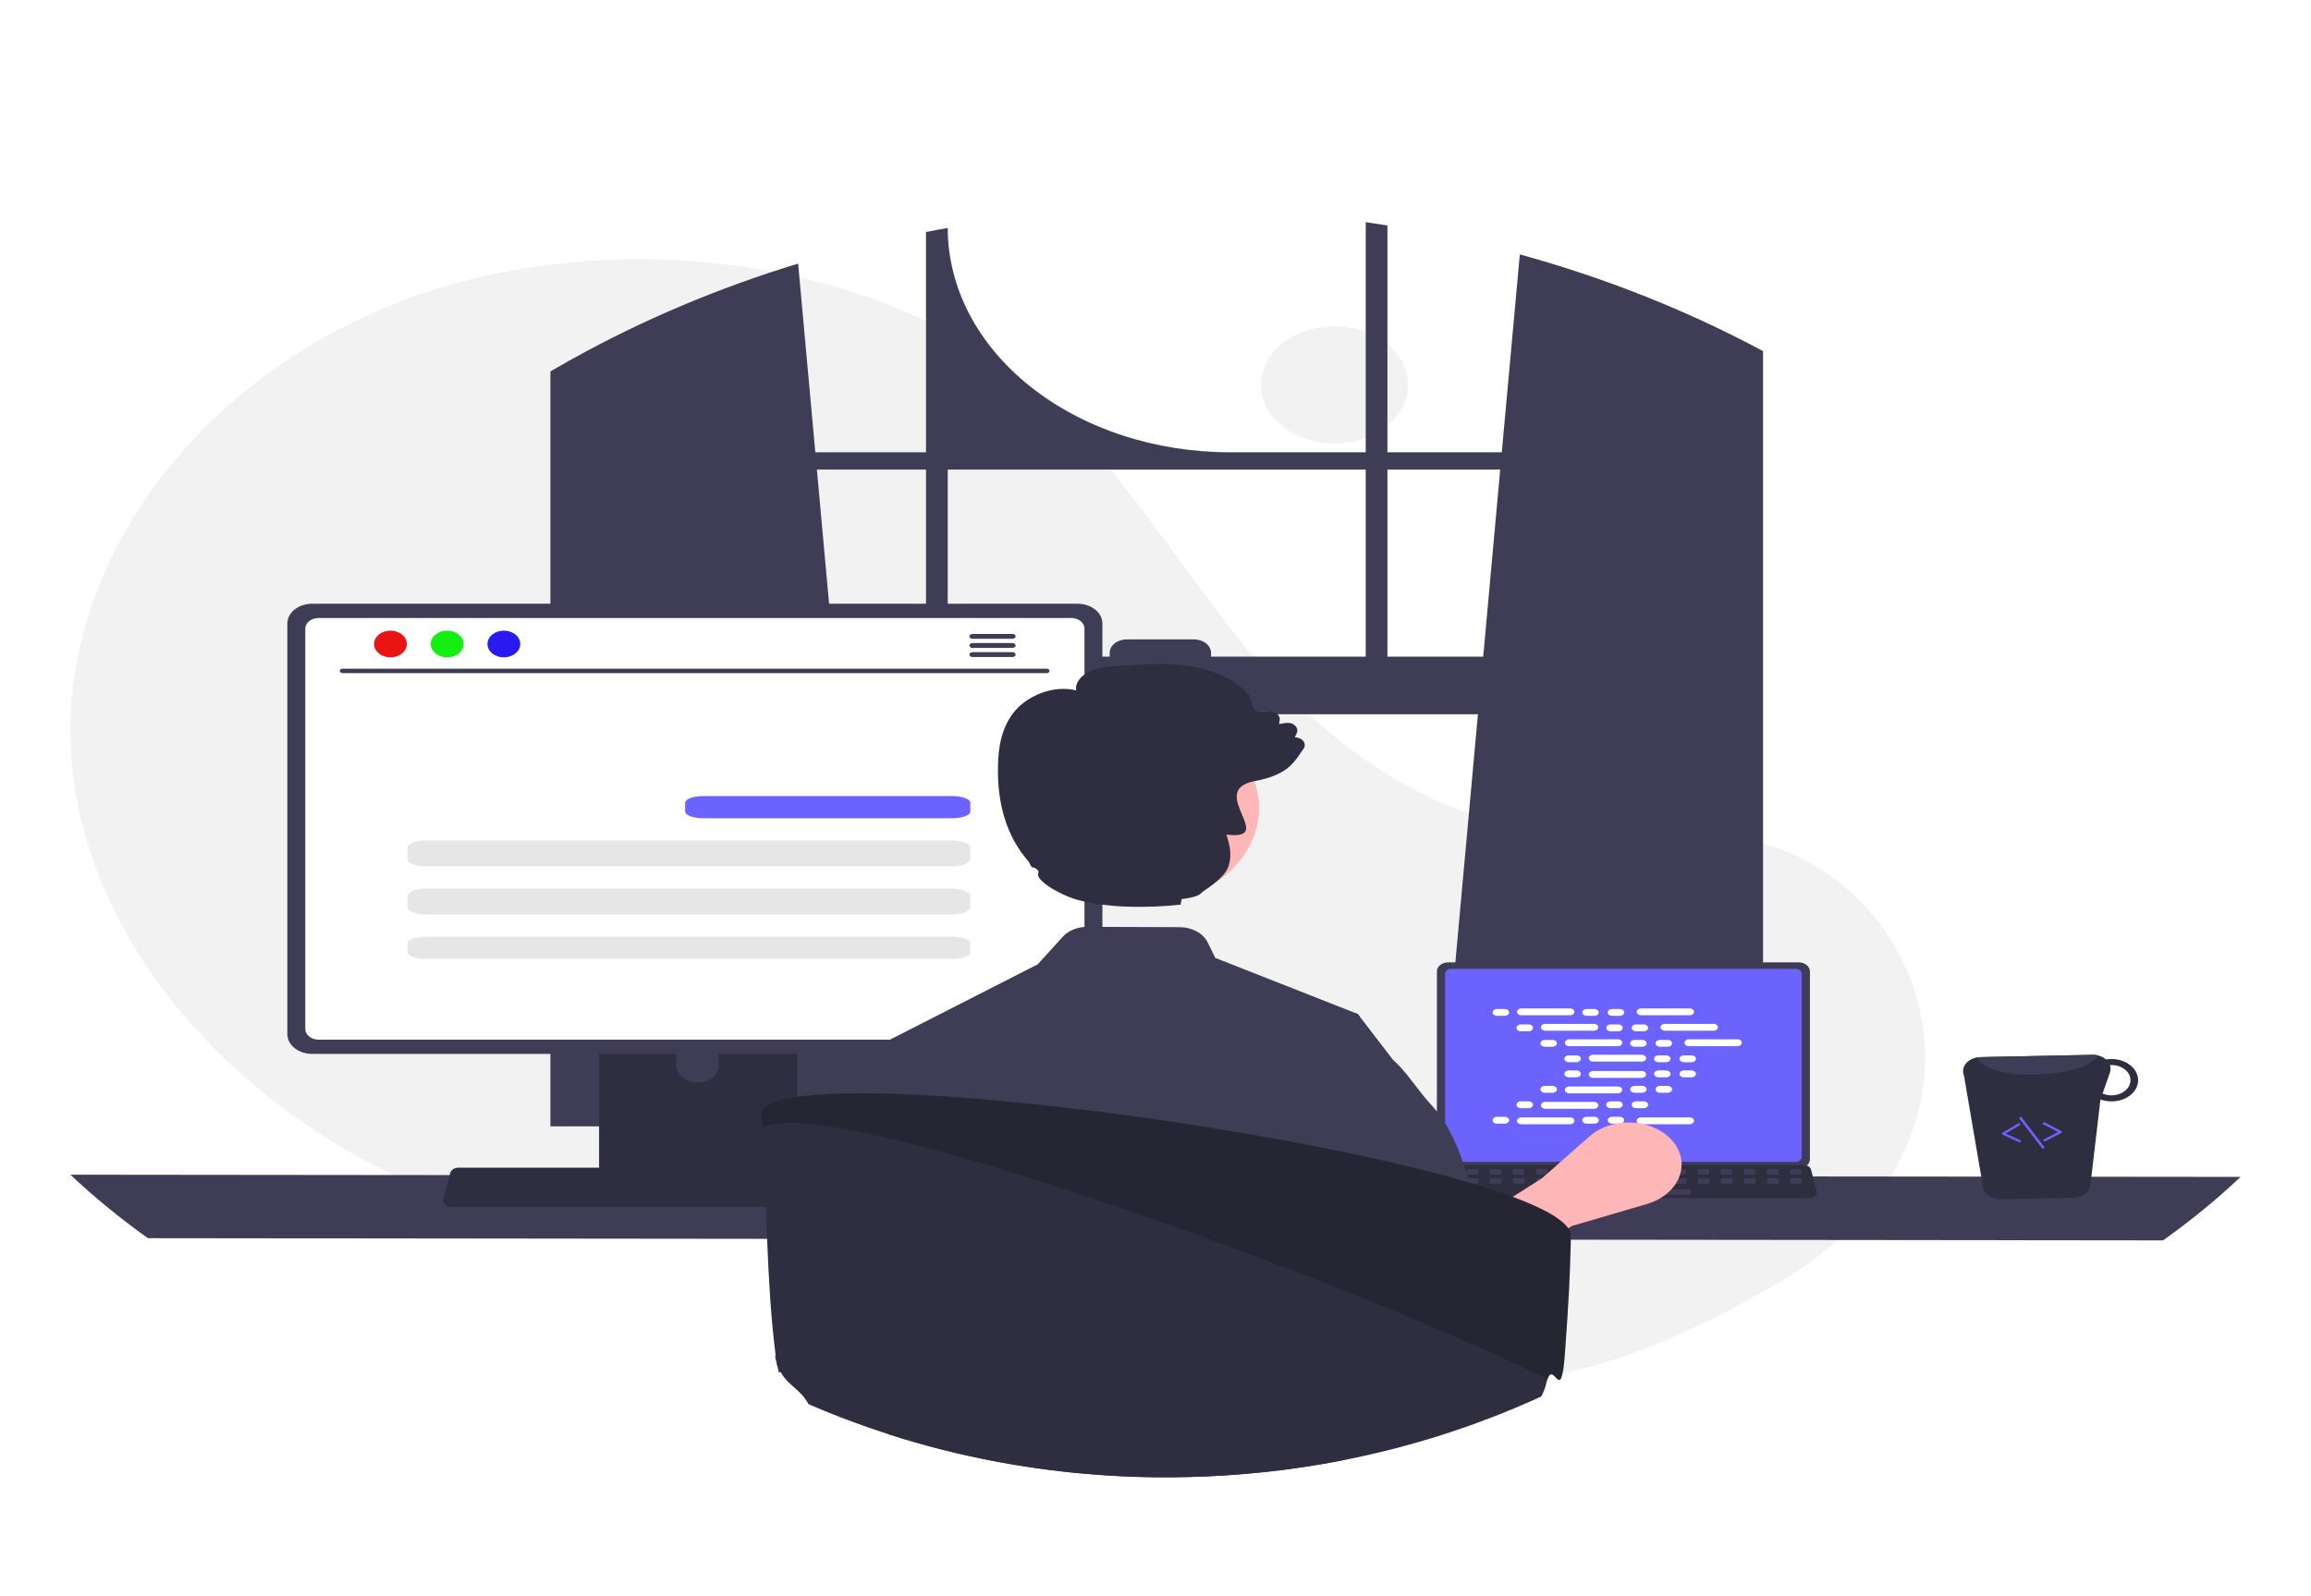 <svg width="624" height="431" viewBox="0 0 624 431" fill="none" xmlns="http://www.w3.org/2000/svg">
<rect width="624" height="431" fill="#F5F5F5"/>
<g id="Frame 1">
<rect width="624" height="431" fill="white"/>
<g id="programmer 1" clip-path="url(#clip0_0_1)">
<path id="Vector" d="M360.344 119.762C371.327 119.762 380.23 112.68 380.23 103.944C380.23 95.209 371.327 88.127 360.344 88.127C349.361 88.127 340.458 95.209 340.458 103.944C340.458 112.68 349.361 119.762 360.344 119.762Z" fill="#F2F2F2"/>
<path id="Vector_2" d="M482.381 345.122C511.939 327.215 526.057 297.124 517.219 268.418C516.999 267.705 516.767 266.994 516.523 266.284C510.664 249.244 496.167 233.05 475.04 227.606C457.299 223.034 437.935 226.55 419.428 224.732C383.097 221.163 354.931 197.781 335.112 173.301C315.293 148.82 300.062 121.417 273.727 101.192C230.318 67.856 159.507 60.678 105.687 82.378C51.866 104.078 17.583 152.221 19.045 200.202C20.507 248.182 56.318 294.055 108.324 318.394C127.429 327.334 149.526 333.668 171.517 331.452C190.598 329.529 207.935 321.374 226.927 318.953C256.785 315.146 286.454 325.884 312.279 338.397C338.105 350.91 363.05 365.742 392.397 371.543C420.893 377.176 456.197 360.986 482.381 345.122Z" fill="#F2F2F2"/>
<path id="Vector_3" d="M472.137 92.771C471.489 92.427 470.834 92.102 470.186 91.77C451.456 82.242 431.38 74.501 410.374 68.708L405.503 122.154H374.625V60.906C372.681 60.586 370.722 60.284 368.763 60V122.154H332.068C311.868 122.154 292.494 115.771 278.21 104.409C263.926 93.047 255.901 77.638 255.901 61.57V61.57C253.935 61.907 251.983 62.269 250.032 62.654V122.154H220.144L215.505 71.19C193.917 77.775 173.423 86.435 154.478 96.977C154.15 97.155 153.823 97.338 153.502 97.516C151.857 98.434 150.233 99.37 148.617 100.318V304.213H236.701L235.144 287.063L226.579 192.903H399.061L390.496 287.063L388.939 304.213H476.047V94.832C474.752 94.133 473.448 93.446 472.137 92.771ZM250.032 177.353H225.164L220.569 126.822H250.032V177.353ZM368.763 177.353H326.997V176.351C326.997 175.87 326.877 175.394 326.646 174.949C326.414 174.504 326.074 174.101 325.646 173.761C325.218 173.421 324.71 173.151 324.15 172.967C323.591 172.784 322.992 172.69 322.387 172.69H304.229C303.625 172.69 303.026 172.785 302.467 172.969C301.909 173.153 301.401 173.422 300.974 173.762C300.547 174.102 300.207 174.506 299.976 174.95C299.745 175.394 299.626 175.871 299.626 176.351V177.353H255.901V126.822H368.763V177.353ZM374.625 177.353V126.822H405.078L400.483 177.353H374.625Z" fill="#3F3D56"/>
<path id="Vector_4" d="M19 317.27C25.47 323.367 32.468 329.098 39.943 334.419L584.057 335.012C591.532 329.69 598.53 323.96 605 317.862L19 317.27Z" fill="#3F3D56"/>
<path id="Vector_5" d="M387.981 262.355V313.126C387.982 313.773 388.305 314.393 388.881 314.851C389.456 315.308 390.236 315.565 391.049 315.566H485.638C486.452 315.565 487.232 315.308 487.807 314.851C488.382 314.393 488.705 313.773 488.706 313.126V262.355C488.704 261.709 488.38 261.09 487.805 260.633C487.23 260.176 486.451 259.919 485.638 259.918H391.049C390.236 259.919 389.457 260.176 388.882 260.633C388.307 261.09 387.983 261.709 387.981 262.355V262.355Z" fill="#3F3D56"/>
<path id="Vector_6" d="M390.2 262.987V312.499C390.201 312.845 390.374 313.176 390.681 313.421C390.989 313.665 391.405 313.803 391.84 313.803H484.851C485.286 313.803 485.702 313.665 486.009 313.421C486.317 313.176 486.49 312.845 486.49 312.499V262.987C486.49 262.641 486.318 262.309 486.01 262.064C485.703 261.819 485.286 261.681 484.851 261.68H391.84C391.405 261.681 390.988 261.819 390.68 262.064C390.373 262.309 390.2 262.641 390.2 262.987V262.987Z" fill="#6C63FF"/>
<path id="Vector_7" d="M386.003 323.027C386.176 323.2 386.397 323.339 386.647 323.435C386.898 323.53 387.173 323.579 387.451 323.578H488.733C489.01 323.578 489.284 323.528 489.534 323.433C489.784 323.339 490.004 323.201 490.178 323.029C490.353 322.858 490.477 322.658 490.542 322.444C490.608 322.23 490.612 322.007 490.555 321.792L488.983 315.852C488.918 315.609 488.777 315.384 488.575 315.196C488.372 315.008 488.113 314.863 487.822 314.775C487.612 314.709 487.387 314.675 487.161 314.675H389.017C388.79 314.675 388.566 314.709 388.355 314.775C388.064 314.863 387.806 315.008 387.603 315.196C387.4 315.384 387.26 315.609 387.195 315.852L385.623 321.792C385.567 322.007 385.572 322.23 385.638 322.444C385.703 322.657 385.828 322.857 386.003 323.027V323.027Z" fill="#2F2E41"/>
<path id="Vector_8" d="M483.686 317.234H486.078C486.279 317.234 486.442 317.104 486.442 316.945V316.034C486.442 315.875 486.279 315.745 486.078 315.745H483.686C483.485 315.745 483.322 315.875 483.322 316.034V316.945C483.322 317.104 483.485 317.234 483.686 317.234Z" fill="#3F3D56"/>
<path id="Vector_9" d="M477.447 317.234H479.839C480.04 317.234 480.203 317.104 480.203 316.945V316.034C480.203 315.875 480.04 315.745 479.839 315.745H477.447C477.246 315.745 477.083 315.875 477.083 316.034V316.945C477.083 317.104 477.246 317.234 477.447 317.234Z" fill="#3F3D56"/>
<path id="Vector_10" d="M471.208 317.234H473.6C473.801 317.234 473.964 317.104 473.964 316.945V316.034C473.964 315.875 473.801 315.745 473.6 315.745H471.208C471.007 315.745 470.844 315.875 470.844 316.034V316.945C470.844 317.104 471.007 317.234 471.208 317.234Z" fill="#3F3D56"/>
<path id="Vector_11" d="M464.969 317.234H467.361C467.562 317.234 467.725 317.104 467.725 316.945V316.034C467.725 315.875 467.562 315.745 467.361 315.745H464.969C464.768 315.745 464.606 315.875 464.606 316.034V316.945C464.606 317.104 464.768 317.234 464.969 317.234Z" fill="#3F3D56"/>
<path id="Vector_12" d="M458.73 317.234H461.122C461.323 317.234 461.486 317.104 461.486 316.945V316.034C461.486 315.875 461.323 315.745 461.122 315.745H458.73C458.529 315.745 458.367 315.875 458.367 316.034V316.945C458.367 317.104 458.529 317.234 458.73 317.234Z" fill="#3F3D56"/>
<path id="Vector_13" d="M452.491 317.234H454.884C455.084 317.234 455.247 317.104 455.247 316.945V316.034C455.247 315.875 455.084 315.745 454.884 315.745H452.491C452.29 315.745 452.128 315.875 452.128 316.034V316.945C452.128 317.104 452.29 317.234 452.491 317.234Z" fill="#3F3D56"/>
<path id="Vector_14" d="M446.252 317.234H448.645C448.845 317.234 449.008 317.104 449.008 316.945V316.034C449.008 315.875 448.845 315.745 448.645 315.745H446.252C446.052 315.745 445.889 315.875 445.889 316.034V316.945C445.889 317.104 446.052 317.234 446.252 317.234Z" fill="#3F3D56"/>
<path id="Vector_15" d="M440.013 317.234H442.406C442.607 317.234 442.769 317.104 442.769 316.945V316.034C442.769 315.875 442.607 315.745 442.406 315.745H440.013C439.813 315.745 439.65 315.875 439.65 316.034V316.945C439.65 317.104 439.813 317.234 440.013 317.234Z" fill="#3F3D56"/>
<path id="Vector_16" d="M433.774 317.234H436.167C436.368 317.234 436.53 317.104 436.53 316.945V316.034C436.53 315.875 436.368 315.745 436.167 315.745H433.774C433.574 315.745 433.411 315.875 433.411 316.034V316.945C433.411 317.104 433.574 317.234 433.774 317.234Z" fill="#3F3D56"/>
<path id="Vector_17" d="M427.536 317.234H429.928C430.129 317.234 430.291 317.104 430.291 316.945V316.034C430.291 315.875 430.129 315.745 429.928 315.745H427.536C427.335 315.745 427.172 315.875 427.172 316.034V316.945C427.172 317.104 427.335 317.234 427.536 317.234Z" fill="#3F3D56"/>
<path id="Vector_18" d="M421.297 317.234H423.689C423.89 317.234 424.052 317.104 424.052 316.945V316.034C424.052 315.875 423.89 315.745 423.689 315.745H421.297C421.096 315.745 420.933 315.875 420.933 316.034V316.945C420.933 317.104 421.096 317.234 421.297 317.234Z" fill="#3F3D56"/>
<path id="Vector_19" d="M415.058 317.234H417.45C417.651 317.234 417.814 317.104 417.814 316.945V316.034C417.814 315.875 417.651 315.745 417.45 315.745H415.058C414.857 315.745 414.694 315.875 414.694 316.034V316.945C414.694 317.104 414.857 317.234 415.058 317.234Z" fill="#3F3D56"/>
<path id="Vector_20" d="M408.819 317.234H411.211C411.412 317.234 411.575 317.104 411.575 316.945V316.034C411.575 315.875 411.412 315.745 411.211 315.745H408.819C408.618 315.745 408.455 315.875 408.455 316.034V316.945C408.455 317.104 408.618 317.234 408.819 317.234Z" fill="#3F3D56"/>
<path id="Vector_21" d="M402.58 317.234H404.972C405.173 317.234 405.336 317.104 405.336 316.945V316.034C405.336 315.875 405.173 315.745 404.972 315.745H402.58C402.379 315.745 402.216 315.875 402.216 316.034V316.945C402.216 317.104 402.379 317.234 402.58 317.234Z" fill="#3F3D56"/>
<path id="Vector_22" d="M396.341 317.234H398.733C398.934 317.234 399.097 317.104 399.097 316.945V316.034C399.097 315.875 398.934 315.745 398.733 315.745H396.341C396.14 315.745 395.977 315.875 395.977 316.034V316.945C395.977 317.104 396.14 317.234 396.341 317.234Z" fill="#3F3D56"/>
<path id="Vector_23" d="M390.102 317.234H392.494C392.695 317.234 392.858 317.104 392.858 316.945V316.034C392.858 315.875 392.695 315.745 392.494 315.745H390.102C389.901 315.745 389.738 315.875 389.738 316.034V316.945C389.738 317.104 389.901 317.234 390.102 317.234Z" fill="#3F3D56"/>
<path id="Vector_24" d="M483.76 319.715H486.152C486.353 319.715 486.516 319.586 486.516 319.426V318.516C486.516 318.356 486.353 318.226 486.152 318.226H483.76C483.559 318.226 483.396 318.356 483.396 318.516V319.426C483.396 319.586 483.559 319.715 483.76 319.715Z" fill="#3F3D56"/>
<path id="Vector_25" d="M477.521 319.715H479.913C480.114 319.715 480.277 319.586 480.277 319.426V318.516C480.277 318.356 480.114 318.226 479.913 318.226H477.521C477.32 318.226 477.157 318.356 477.157 318.516V319.426C477.157 319.586 477.32 319.715 477.521 319.715Z" fill="#3F3D56"/>
<path id="Vector_26" d="M471.282 319.715H473.674C473.875 319.715 474.038 319.586 474.038 319.426V318.516C474.038 318.356 473.875 318.226 473.674 318.226H471.282C471.081 318.226 470.918 318.356 470.918 318.516V319.426C470.918 319.586 471.081 319.715 471.282 319.715Z" fill="#3F3D56"/>
<path id="Vector_27" d="M465.043 319.715H467.435C467.636 319.715 467.799 319.586 467.799 319.426V318.516C467.799 318.356 467.636 318.226 467.435 318.226H465.043C464.842 318.226 464.679 318.356 464.679 318.516V319.426C464.679 319.586 464.842 319.715 465.043 319.715Z" fill="#3F3D56"/>
<path id="Vector_28" d="M458.804 319.715H461.196C461.397 319.715 461.56 319.586 461.56 319.426V318.516C461.56 318.356 461.397 318.226 461.196 318.226H458.804C458.603 318.226 458.44 318.356 458.44 318.516V319.426C458.44 319.586 458.603 319.715 458.804 319.715Z" fill="#3F3D56"/>
<path id="Vector_29" d="M452.565 319.715H454.957C455.158 319.715 455.321 319.586 455.321 319.426V318.516C455.321 318.356 455.158 318.226 454.957 318.226H452.565C452.364 318.226 452.201 318.356 452.201 318.516V319.426C452.201 319.586 452.364 319.715 452.565 319.715Z" fill="#3F3D56"/>
<path id="Vector_30" d="M446.326 319.715H448.718C448.919 319.715 449.082 319.586 449.082 319.426V318.516C449.082 318.356 448.919 318.226 448.718 318.226H446.326C446.125 318.226 445.962 318.356 445.962 318.516V319.426C445.962 319.586 446.125 319.715 446.326 319.715Z" fill="#3F3D56"/>
<path id="Vector_31" d="M440.087 319.715H442.479C442.68 319.715 442.843 319.586 442.843 319.426V318.516C442.843 318.356 442.68 318.226 442.479 318.226H440.087C439.886 318.226 439.724 318.356 439.724 318.516V319.426C439.724 319.586 439.886 319.715 440.087 319.715Z" fill="#3F3D56"/>
<path id="Vector_32" d="M433.848 319.715H436.24C436.441 319.715 436.604 319.586 436.604 319.426V318.516C436.604 318.356 436.441 318.226 436.24 318.226H433.848C433.647 318.226 433.485 318.356 433.485 318.516V319.426C433.485 319.586 433.647 319.715 433.848 319.715Z" fill="#3F3D56"/>
<path id="Vector_33" d="M427.609 319.715H430.002C430.202 319.715 430.365 319.586 430.365 319.426V318.516C430.365 318.356 430.202 318.226 430.002 318.226H427.609C427.408 318.226 427.246 318.356 427.246 318.516V319.426C427.246 319.586 427.408 319.715 427.609 319.715Z" fill="#3F3D56"/>
<path id="Vector_34" d="M421.37 319.715H423.763C423.963 319.715 424.126 319.586 424.126 319.426V318.516C424.126 318.356 423.963 318.226 423.763 318.226H421.37C421.17 318.226 421.007 318.356 421.007 318.516V319.426C421.007 319.586 421.17 319.715 421.37 319.715Z" fill="#3F3D56"/>
<path id="Vector_35" d="M415.131 319.715H417.524C417.725 319.715 417.887 319.586 417.887 319.426V318.516C417.887 318.356 417.725 318.226 417.524 318.226H415.131C414.931 318.226 414.768 318.356 414.768 318.516V319.426C414.768 319.586 414.931 319.715 415.131 319.715Z" fill="#3F3D56"/>
<path id="Vector_36" d="M408.893 319.715H411.285C411.486 319.715 411.648 319.586 411.648 319.426V318.516C411.648 318.356 411.486 318.226 411.285 318.226H408.893C408.692 318.226 408.529 318.356 408.529 318.516V319.426C408.529 319.586 408.692 319.715 408.893 319.715Z" fill="#3F3D56"/>
<path id="Vector_37" d="M402.654 319.715H405.046C405.247 319.715 405.409 319.586 405.409 319.426V318.516C405.409 318.356 405.247 318.226 405.046 318.226H402.654C402.453 318.226 402.29 318.356 402.29 318.516V319.426C402.29 319.586 402.453 319.715 402.654 319.715Z" fill="#3F3D56"/>
<path id="Vector_38" d="M396.415 319.715H398.807C399.008 319.715 399.171 319.586 399.171 319.426V318.516C399.171 318.356 399.008 318.226 398.807 318.226H396.415C396.214 318.226 396.051 318.356 396.051 318.516V319.426C396.051 319.586 396.214 319.715 396.415 319.715Z" fill="#3F3D56"/>
<path id="Vector_39" d="M390.176 319.715H392.568C392.769 319.715 392.932 319.586 392.932 319.426V318.516C392.932 318.356 392.769 318.226 392.568 318.226H390.176C389.975 318.226 389.812 318.356 389.812 318.516V319.426C389.812 319.586 389.975 319.715 390.176 319.715Z" fill="#3F3D56"/>
<path id="Vector_40" d="M431.977 322.693H456.205C456.406 322.693 456.569 322.563 456.569 322.403V321.493C456.569 321.333 456.406 321.204 456.205 321.204H431.977C431.776 321.204 431.613 321.333 431.613 321.493V322.403C431.613 322.563 431.776 322.693 431.977 322.693Z" fill="#3F3D56"/>
<g id="small-line1">
<path id="Vector_41" d="M406.307 272.512H404.189C403.547 272.512 403.027 272.926 403.027 273.437C403.027 273.948 403.547 274.362 404.189 274.362H406.307C406.949 274.362 407.47 273.948 407.47 273.437C407.47 272.926 406.949 272.512 406.307 272.512Z" fill="white"/>
<path id="Vector_42" d="M430.529 272.512H428.411C427.769 272.512 427.249 272.926 427.249 273.437C427.249 273.948 427.769 274.362 428.411 274.362H430.529C431.171 274.362 431.692 273.948 431.692 273.437C431.692 272.926 431.171 272.512 430.529 272.512Z" fill="white"/>
<path id="Vector_43" d="M437.392 272.512H435.274C434.632 272.512 434.112 272.926 434.112 273.437C434.112 273.948 434.632 274.362 435.274 274.362H437.392C438.034 274.362 438.555 273.948 438.555 273.437C438.555 272.926 438.034 272.512 437.392 272.512Z" fill="white"/>
<path id="Vector_44" d="M423.941 272.358H410.778C410.136 272.358 409.615 272.772 409.615 273.283C409.615 273.794 410.136 274.208 410.778 274.208H423.941C424.583 274.208 425.103 273.794 425.103 273.283C425.103 272.772 424.583 272.358 423.941 272.358Z" fill="white"/>
<path id="Vector_45" d="M456.237 272.358H443.074C442.432 272.358 441.911 272.772 441.911 273.283C441.911 273.794 442.432 274.208 443.074 274.208H456.237C456.879 274.208 457.4 273.794 457.4 273.283C457.4 272.772 456.879 272.358 456.237 272.358Z" fill="white"/>
</g>
<g id="small-line2">
<path id="Vector_46" d="M412.766 276.687H410.648C410.006 276.687 409.486 277.101 409.486 277.612C409.486 278.122 410.006 278.536 410.648 278.536H412.766C413.409 278.536 413.929 278.122 413.929 277.612C413.929 277.101 413.409 276.687 412.766 276.687Z" fill="white"/>
<path id="Vector_47" d="M436.989 276.687H434.871C434.229 276.687 433.708 277.101 433.708 277.612C433.708 278.122 434.229 278.536 434.871 278.536H436.989C437.631 278.536 438.151 278.122 438.151 277.612C438.151 277.101 437.631 276.687 436.989 276.687Z" fill="white"/>
<path id="Vector_48" d="M443.852 276.687H441.734C441.092 276.687 440.571 277.101 440.571 277.612C440.571 278.122 441.092 278.536 441.734 278.536H443.852C444.494 278.536 445.014 278.122 445.014 277.612C445.014 277.101 444.494 276.687 443.852 276.687Z" fill="white"/>
<path id="Vector_49" d="M430.4 276.533H417.237C416.595 276.533 416.074 276.947 416.074 277.457C416.074 277.968 416.595 278.382 417.237 278.382H430.4C431.042 278.382 431.563 277.968 431.563 277.457C431.563 276.947 431.042 276.533 430.4 276.533Z" fill="white"/>
<path id="Vector_50" d="M462.696 276.533H449.533C448.891 276.533 448.371 276.947 448.371 277.457C448.371 277.968 448.891 278.382 449.533 278.382H462.696C463.338 278.382 463.859 277.968 463.859 277.457C463.859 276.947 463.338 276.533 462.696 276.533Z" fill="white"/>
</g>
<g id="small-line3">
<path id="Vector_51" d="M419.226 280.861H417.108C416.466 280.861 415.945 281.275 415.945 281.786C415.945 282.297 416.466 282.711 417.108 282.711H419.226C419.868 282.711 420.388 282.297 420.388 281.786C420.388 281.275 419.868 280.861 419.226 280.861Z" fill="white"/>
<path id="Vector_52" d="M443.448 280.861H441.33C440.688 280.861 440.167 281.275 440.167 281.786C440.167 282.297 440.688 282.711 441.33 282.711H443.448C444.09 282.711 444.61 282.297 444.61 281.786C444.61 281.275 444.09 280.861 443.448 280.861Z" fill="white"/>
<path id="Vector_53" d="M450.311 280.861H448.193C447.551 280.861 447.03 281.275 447.03 281.786C447.03 282.297 447.551 282.711 448.193 282.711H450.311C450.953 282.711 451.473 282.297 451.473 281.786C451.473 281.275 450.953 280.861 450.311 280.861Z" fill="white"/>
<path id="Vector_54" d="M436.859 280.707H423.696C423.054 280.707 422.534 281.121 422.534 281.632C422.534 282.142 423.054 282.556 423.696 282.556H436.859C437.501 282.556 438.022 282.142 438.022 281.632C438.022 281.121 437.501 280.707 436.859 280.707Z" fill="white"/>
<path id="Vector_55" d="M469.156 280.707H455.992C455.35 280.707 454.83 281.121 454.83 281.632C454.83 282.142 455.35 282.556 455.992 282.556H469.156C469.798 282.556 470.318 282.142 470.318 281.632C470.318 281.121 469.798 280.707 469.156 280.707Z" fill="white"/>
</g>
<g id="small-line4">
<path id="Vector_56" d="M425.685 285.036H423.567C422.925 285.036 422.404 285.45 422.404 285.96C422.404 286.471 422.925 286.885 423.567 286.885H425.685C426.327 286.885 426.848 286.471 426.848 285.96C426.848 285.45 426.327 285.036 425.685 285.036Z" fill="white"/>
<path id="Vector_57" d="M449.907 285.036H447.789C447.147 285.036 446.626 285.45 446.626 285.96C446.626 286.471 447.147 286.885 447.789 286.885H449.907C450.549 286.885 451.07 286.471 451.07 285.96C451.07 285.45 450.549 285.036 449.907 285.036Z" fill="white"/>
<path id="Vector_58" d="M456.77 285.036H454.652C454.01 285.036 453.489 285.45 453.489 285.96C453.489 286.471 454.01 286.885 454.652 286.885H456.77C457.412 286.885 457.933 286.471 457.933 285.96C457.933 285.45 457.412 285.036 456.77 285.036Z" fill="white"/>
<path id="Vector_59" d="M443.319 284.881H430.156C429.513 284.881 428.993 285.295 428.993 285.806C428.993 286.317 429.513 286.731 430.156 286.731H443.319C443.961 286.731 444.481 286.317 444.481 285.806C444.481 285.295 443.961 284.881 443.319 284.881Z" fill="white"/>
</g>
<g id="small-line8">
<path id="Vector_60" d="M430.529 301.635H428.411C427.769 301.635 427.249 302.049 427.249 302.559C427.249 303.07 427.769 303.484 428.411 303.484H430.529C431.171 303.484 431.692 303.07 431.692 302.559C431.692 302.049 431.171 301.635 430.529 301.635Z" fill="white"/>
<path id="Vector_61" d="M437.392 301.635H435.274C434.632 301.635 434.112 302.049 434.112 302.559C434.112 303.07 434.632 303.484 435.274 303.484H437.392C438.034 303.484 438.555 303.07 438.555 302.559C438.555 302.049 438.034 301.635 437.392 301.635Z" fill="white"/>
<path id="Vector_62" d="M456.237 301.789H443.074C442.432 301.789 441.911 302.203 441.911 302.714C441.911 303.224 442.432 303.638 443.074 303.638H456.237C456.879 303.638 457.4 303.224 457.4 302.714C457.4 302.203 456.879 301.789 456.237 301.789Z" fill="white"/>
<path id="Vector_63" d="M406.307 301.635H404.189C403.547 301.635 403.027 302.049 403.027 302.559C403.027 303.07 403.547 303.484 404.189 303.484H406.307C406.949 303.484 407.47 303.07 407.47 302.559C407.47 302.049 406.949 301.635 406.307 301.635Z" fill="white"/>
<path id="Vector_64" d="M423.941 301.789H410.778C410.136 301.789 409.615 302.203 409.615 302.714C409.615 303.224 410.136 303.638 410.778 303.638H423.941C424.583 303.638 425.103 303.224 425.103 302.714C425.103 302.203 424.583 301.789 423.941 301.789Z" fill="white"/>
</g>
<g id="small-line7">
<path id="Vector_65" d="M412.766 297.46H410.648C410.006 297.46 409.486 297.874 409.486 298.385C409.486 298.896 410.006 299.31 410.648 299.31H412.766C413.409 299.31 413.929 298.896 413.929 298.385C413.929 297.874 413.409 297.46 412.766 297.46Z" fill="white"/>
<path id="Vector_66" d="M436.989 297.46H434.871C434.229 297.46 433.708 297.874 433.708 298.385C433.708 298.896 434.229 299.31 434.871 299.31H436.989C437.631 299.31 438.151 298.896 438.151 298.385C438.151 297.874 437.631 297.46 436.989 297.46Z" fill="white"/>
<path id="Vector_67" d="M443.852 297.46H441.734C441.092 297.46 440.571 297.874 440.571 298.385C440.571 298.896 441.092 299.31 441.734 299.31H443.852C444.494 299.31 445.014 298.896 445.014 298.385C445.014 297.874 444.494 297.46 443.852 297.46Z" fill="white"/>
<path id="Vector_68" d="M430.4 297.614H417.237C416.595 297.614 416.074 298.028 416.074 298.539C416.074 299.05 416.595 299.464 417.237 299.464H430.4C431.042 299.464 431.563 299.05 431.563 298.539C431.563 298.028 431.042 297.614 430.4 297.614Z" fill="white"/>
</g>
<g id="small-line6">
<path id="Vector_69" d="M419.226 293.286H417.108C416.466 293.286 415.945 293.7 415.945 294.211C415.945 294.721 416.466 295.135 417.108 295.135H419.226C419.868 295.135 420.388 294.721 420.388 294.211C420.388 293.7 419.868 293.286 419.226 293.286Z" fill="white"/>
<path id="Vector_70" d="M443.448 293.286H441.33C440.688 293.286 440.167 293.7 440.167 294.211C440.167 294.721 440.688 295.135 441.33 295.135H443.448C444.09 295.135 444.61 294.721 444.61 294.211C444.61 293.7 444.09 293.286 443.448 293.286Z" fill="white"/>
<path id="Vector_71" d="M450.311 293.286H448.193C447.551 293.286 447.03 293.7 447.03 294.211C447.03 294.721 447.551 295.135 448.193 295.135H450.311C450.953 295.135 451.473 294.721 451.473 294.211C451.473 293.7 450.953 293.286 450.311 293.286Z" fill="white"/>
<path id="Vector_72" d="M436.859 293.44H423.696C423.054 293.44 422.534 293.854 422.534 294.365C422.534 294.876 423.054 295.29 423.696 295.29H436.859C437.501 295.29 438.022 294.876 438.022 294.365C438.022 293.854 437.501 293.44 436.859 293.44Z" fill="white"/>
</g>
<g id="small-line5">
<path id="Vector_73" d="M425.685 289.111H423.567C422.925 289.111 422.404 289.525 422.404 290.036C422.404 290.547 422.925 290.961 423.567 290.961H425.685C426.327 290.961 426.848 290.547 426.848 290.036C426.848 289.525 426.327 289.111 425.685 289.111Z" fill="white"/>
<path id="Vector_74" d="M449.907 289.111H447.789C447.147 289.111 446.626 289.525 446.626 290.036C446.626 290.547 447.147 290.961 447.789 290.961H449.907C450.549 290.961 451.07 290.547 451.07 290.036C451.07 289.525 450.549 289.111 449.907 289.111Z" fill="white"/>
<path id="Vector_75" d="M456.77 289.111H454.652C454.01 289.111 453.489 289.525 453.489 290.036C453.489 290.547 454.01 290.961 454.652 290.961H456.77C457.412 290.961 457.933 290.547 457.933 290.036C457.933 289.525 457.412 289.111 456.77 289.111Z" fill="white"/>
<path id="Vector_76" d="M443.319 289.266H430.156C429.513 289.266 428.993 289.68 428.993 290.19C428.993 290.701 429.513 291.115 430.156 291.115H443.319C443.961 291.115 444.481 290.701 444.481 290.19C444.481 289.68 443.961 289.266 443.319 289.266Z" fill="white"/>
</g>
<path id="Vector_77" d="M395.047 350.557L385.105 338.056L416.312 318.269L429.193 306.918C430.867 305.443 432.998 304.344 435.373 303.729C437.748 303.115 440.284 303.007 442.728 303.416C445.172 303.826 447.438 304.738 449.3 306.062C451.162 307.387 452.554 309.076 453.337 310.963C454.498 313.758 454.249 316.803 452.641 319.454C451.033 322.106 448.193 324.157 444.72 325.175L424.352 331.143L395.047 350.557Z" fill="#FFB6B6"/>
<path id="Vector_78" d="M161.765 259.92V320.676H215.277V259.92C215.278 259.483 215.102 259.058 214.777 258.706C214.451 258.354 213.992 258.095 213.467 257.965C213.22 257.901 212.96 257.868 212.7 257.871H164.349C164.01 257.87 163.675 257.923 163.361 258.026C163.048 258.128 162.763 258.279 162.523 258.47C162.283 258.66 162.093 258.886 161.962 259.135C161.832 259.384 161.765 259.651 161.765 259.92V259.92ZM182.648 280.796C182.662 279.598 183.27 278.454 184.34 277.611C185.41 276.767 186.855 276.295 188.361 276.295C189.867 276.295 191.312 276.767 192.381 277.611C193.451 278.454 194.059 279.598 194.073 280.796V287.846C194.065 289.047 193.46 290.196 192.39 291.044C191.319 291.891 189.871 292.366 188.361 292.366C186.851 292.366 185.402 291.891 184.332 291.044C183.261 290.196 182.656 289.047 182.648 287.846V280.796Z" fill="#2F2E41"/>
<path id="Vector_79" d="M161.601 318.733V324.592C161.602 324.895 161.754 325.186 162.023 325.401C162.292 325.616 162.657 325.738 163.039 325.741H214.003C214.385 325.739 214.751 325.618 215.02 325.402C215.289 325.187 215.441 324.895 215.441 324.592V318.733H161.601Z" fill="#3F3D56"/>
<path id="Vector_80" d="M77.584 168.384V279.315C77.585 280.729 78.292 282.084 79.548 283.084C80.805 284.084 82.509 284.646 84.287 284.647H290.96C292.738 284.646 294.442 284.084 295.698 283.084C296.955 282.084 297.662 280.729 297.663 279.315V168.384C297.659 166.972 296.951 165.618 295.695 164.62C294.438 163.622 292.736 163.06 290.96 163.059H84.287C82.511 163.06 80.808 163.622 79.552 164.62C78.296 165.618 77.588 166.972 77.584 168.384Z" fill="#3F3D56"/>
<path id="Vector_81" d="M82.432 169.764V277.947C82.434 278.702 82.812 279.426 83.483 279.96C84.155 280.494 85.065 280.795 86.014 280.796H289.24C290.189 280.795 291.1 280.494 291.771 279.96C292.443 279.426 292.821 278.702 292.822 277.947V169.764C292.822 169.008 292.445 168.283 291.773 167.748C291.102 167.212 290.191 166.911 289.24 166.909H86.014C85.064 166.911 84.153 167.212 83.481 167.748C82.809 168.283 82.432 169.008 82.432 169.764Z" fill="white"/>
<path id="big-line4" d="M257.147 253H114.853C112.173 253 110 253.808 110 254.806V257.194C110 258.192 112.173 259 114.853 259H257.147C259.827 259 262 258.192 262 257.194V254.806C262 253.808 259.827 253 257.147 253Z" fill="#E6E6E6"/>
<path id="Vector_82" d="M120.147 325.344C120.354 325.55 120.617 325.717 120.916 325.83C121.216 325.944 121.543 326.003 121.875 326.002H242.781C243.112 326.001 243.438 325.942 243.737 325.829C244.035 325.716 244.298 325.551 244.506 325.347C244.714 325.142 244.863 324.904 244.941 324.648C245.018 324.393 245.024 324.126 244.956 323.869L243.079 316.778C243.001 316.489 242.834 316.22 242.592 315.995C242.35 315.771 242.041 315.598 241.694 315.493C241.442 315.414 241.174 315.374 240.904 315.374H123.744C123.474 315.374 123.207 315.414 122.955 315.493C122.608 315.598 122.299 315.771 122.057 315.995C121.815 316.22 121.648 316.489 121.57 316.778L119.693 323.869C119.626 324.126 119.632 324.392 119.711 324.647C119.789 324.902 119.938 325.14 120.147 325.344Z" fill="#2F2E41"/>
<path id="Vector_83" d="M282.645 181.812H92.487C92.29 181.808 92.102 181.743 91.963 181.631C91.825 181.519 91.748 181.368 91.748 181.21C91.748 181.053 91.825 180.902 91.963 180.79C92.102 180.677 92.29 180.612 92.487 180.609H282.645C282.842 180.612 283.03 180.677 283.168 180.79C283.307 180.902 283.384 181.053 283.384 181.21C283.384 181.368 283.307 181.519 283.168 181.631C283.03 181.743 282.842 181.808 282.645 181.812V181.812Z" fill="#3F3D56"/>
<path id="red-dot" d="M105.432 177.538C107.879 177.538 109.863 175.924 109.863 173.934C109.863 171.944 107.879 170.331 105.432 170.331C102.984 170.331 101 171.944 101 173.934C101 175.924 102.984 177.538 105.432 177.538Z" fill="#EB1414"/>
<path id="green-dot" d="M120.741 177.538C123.189 177.538 125.173 175.924 125.173 173.934C125.173 171.944 123.189 170.331 120.741 170.331C118.293 170.331 116.309 171.944 116.309 173.934C116.309 175.924 118.293 177.538 120.741 177.538Z" fill="#14EE10"/>
<path id="blue-dot" d="M136.051 177.538C138.498 177.538 140.482 175.924 140.482 173.934C140.482 171.944 138.498 170.331 136.051 170.331C133.603 170.331 131.619 171.944 131.619 173.934C131.619 175.924 133.603 177.538 136.051 177.538Z" fill="#2B19F2"/>
<path id="Vector_84" d="M273.426 171.222H262.552C262.337 171.226 262.133 171.297 261.982 171.419C261.832 171.541 261.748 171.705 261.748 171.876C261.748 172.047 261.832 172.212 261.982 172.334C262.133 172.456 262.337 172.527 262.552 172.531H273.426C273.642 172.529 273.848 172.459 274 172.336C274.152 172.214 274.237 172.048 274.237 171.876C274.237 171.704 274.152 171.539 274 171.417C273.848 171.294 273.642 171.224 273.426 171.222Z" fill="#3F3D56"/>
<path id="Vector_85" d="M273.426 173.68H262.552C262.337 173.684 262.132 173.755 261.982 173.877C261.831 173.999 261.747 174.164 261.747 174.335C261.747 174.506 261.831 174.67 261.982 174.793C262.132 174.915 262.337 174.986 262.552 174.989H273.426C273.642 174.987 273.849 174.917 274.001 174.795C274.153 174.672 274.239 174.507 274.239 174.335C274.239 174.163 274.153 173.997 274.001 173.875C273.849 173.752 273.642 173.682 273.426 173.68V173.68Z" fill="#3F3D56"/>
<path id="Vector_86" d="M273.426 176.139H262.552C262.337 176.143 262.133 176.213 261.982 176.336C261.832 176.458 261.748 176.622 261.748 176.793C261.748 176.964 261.832 177.128 261.982 177.251C262.133 177.373 262.337 177.444 262.552 177.448H273.426C273.642 177.445 273.848 177.375 274 177.253C274.152 177.13 274.237 176.965 274.237 176.793C274.237 176.621 274.152 176.456 274 176.334C273.848 176.211 273.642 176.141 273.426 176.139V176.139Z" fill="#3F3D56"/>
<path id="Vector_87" d="M535.569 321.304C535.898 322.064 536.52 322.722 537.347 323.183C538.175 323.644 539.164 323.884 540.174 323.87L559.905 323.466C560.922 323.45 561.906 323.173 562.709 322.676C563.512 322.178 564.091 321.488 564.359 320.707L567.151 296.96C568.142 297.317 569.22 297.493 570.307 297.476C571.252 297.457 572.183 297.29 573.046 296.985C573.91 296.68 574.69 296.243 575.341 295.698C575.992 295.154 576.502 294.512 576.842 293.811C577.181 293.11 577.344 292.362 577.32 291.611C577.296 290.859 577.087 290.119 576.703 289.432C576.32 288.745 575.77 288.125 575.086 287.607C574.401 287.089 573.595 286.683 572.713 286.413C571.831 286.143 570.891 286.014 569.946 286.033C569.512 286.032 569.078 286.068 568.653 286.14C568.191 285.742 567.629 285.426 567.004 285.211C566.379 284.997 565.704 284.888 565.023 284.894L534.673 285.517C534.422 285.525 534.171 285.549 533.925 285.591C533.259 285.69 532.628 285.901 532.073 286.21C531.519 286.519 531.054 286.919 530.71 287.383C530.366 287.847 530.151 288.364 530.08 288.899C530.008 289.435 530.082 289.976 530.295 290.487L535.569 321.304ZM567.724 295.347L569.71 289.689C569.936 289.035 569.942 288.345 569.726 287.689C569.822 287.689 569.907 287.653 570.003 287.653C571.366 287.63 572.684 288.039 573.668 288.788C574.653 289.537 575.223 290.566 575.255 291.65C575.287 292.733 574.778 293.783 573.838 294.568C572.899 295.353 571.607 295.81 570.244 295.838C569.364 295.86 568.492 295.69 567.724 295.347Z" fill="#2F2E41"/>
<path id="Vector_88" d="M533.925 285.591C534.571 288.532 541.841 290.599 550.582 290.24C558.62 289.945 565.193 287.7 566.397 285.04C565.951 284.935 565.488 284.886 565.023 284.894L534.673 285.517C534.422 285.525 534.171 285.549 533.925 285.591V285.591Z" fill="#3F3D56"/>
<g id="code-sign">
<path id="Vector_89" d="M552.184 308.255C552.224 308.247 552.262 308.234 552.297 308.216L556.581 305.985C556.633 305.958 556.676 305.921 556.705 305.878C556.735 305.835 556.75 305.786 556.75 305.737C556.75 305.688 556.735 305.64 556.705 305.596C556.676 305.553 556.633 305.516 556.582 305.489L552.128 303.169C552.087 303.148 552.041 303.133 551.993 303.125C551.945 303.118 551.896 303.118 551.848 303.126C551.8 303.134 551.754 303.149 551.713 303.171C551.673 303.193 551.638 303.221 551.611 303.254C551.585 303.286 551.566 303.323 551.557 303.361C551.548 303.399 551.548 303.439 551.558 303.477C551.569 303.515 551.588 303.551 551.616 303.583C551.643 303.616 551.679 303.643 551.72 303.664L555.698 305.737L551.889 307.72C551.815 307.758 551.761 307.816 551.736 307.883C551.711 307.951 551.716 308.023 551.752 308.087C551.787 308.151 551.85 308.203 551.929 308.234C552.008 308.265 552.099 308.272 552.184 308.255H552.184Z" fill="#6C63FF"/>
<path id="Vector_90" d="M545.417 308.503C545.489 308.489 545.553 308.457 545.603 308.413C545.652 308.369 545.684 308.315 545.694 308.256C545.704 308.198 545.692 308.138 545.659 308.085C545.627 308.032 545.575 307.988 545.511 307.959L541.561 306.158L545.378 303.903C545.418 303.879 545.451 303.85 545.476 303.817C545.501 303.784 545.517 303.747 545.525 303.708C545.532 303.67 545.529 303.631 545.517 303.593C545.505 303.555 545.484 303.52 545.455 303.488C545.426 303.457 545.389 303.431 545.347 303.411C545.305 303.391 545.259 303.378 545.211 303.372C545.162 303.367 545.113 303.369 545.066 303.378C545.018 303.387 544.974 303.404 544.934 303.427L540.661 305.953C540.611 305.982 540.571 306.021 540.545 306.065C540.519 306.11 540.507 306.159 540.511 306.208C540.514 306.257 540.533 306.304 540.566 306.346C540.598 306.388 540.644 306.423 540.697 306.447L545.14 308.473C545.224 308.511 545.323 308.522 545.417 308.503V308.503Z" fill="#6C63FF"/>
<path id="Vector_91" d="M551.758 310.21C551.794 310.203 551.828 310.191 551.86 310.175C551.902 310.155 551.938 310.129 551.967 310.097C551.996 310.066 552.017 310.03 552.028 309.992C552.04 309.955 552.042 309.915 552.035 309.877C552.027 309.839 552.01 309.802 551.985 309.768L545.911 301.825C545.859 301.758 545.776 301.71 545.681 301.692C545.585 301.674 545.483 301.686 545.399 301.727C545.315 301.768 545.254 301.834 545.231 301.91C545.208 301.986 545.223 302.067 545.274 302.134L551.348 310.077C551.39 310.131 551.452 310.173 551.526 310.197C551.599 310.221 551.681 310.225 551.758 310.21Z" fill="#6C63FF"/>
</g>
<path id="big-line1" d="M257.044 215H189.956C187.219 215 185 215.808 185 216.806V219.194C185 220.192 187.219 221 189.956 221H257.044C259.781 221 262 220.192 262 219.194V216.806C262 215.808 259.781 215 257.044 215Z" fill="#6C63FF"/>
<path id="big-line2" d="M257.147 227H114.853C112.173 227 110 227.943 110 229.107V231.893C110 233.057 112.173 234 114.853 234H257.147C259.827 234 262 233.057 262 231.893V229.107C262 227.943 259.827 227 257.147 227Z" fill="#E6E6E6"/>
<path id="big-line3" d="M257.147 240H114.853C112.173 240 110 240.943 110 242.107V244.893C110 246.057 112.173 247 114.853 247H257.147C259.827 247 262 246.057 262 244.893V242.107C262 240.943 259.827 240 257.147 240Z" fill="#E6E6E6"/>
<path id="Vector_92" d="M235.513 283.24L235.674 283.645L235.683 283.659L240.543 295.411L246.133 308.953L256.651 334.403L256.753 338.356V338.37L257.535 370.172L255.368 374.484L257.807 381.552C257.807 381.552 256.685 370.867 250.67 377.003C247.263 380.49 243.278 384.059 240.007 387.404C244.774 388.938 249.617 390.325 254.536 391.566C255.598 391.837 256.668 392.094 257.739 392.35C257.968 392.404 258.198 392.458 258.427 392.513C274.734 396.348 291.592 398.504 308.588 398.926C309.471 398.946 310.338 398.959 311.179 398.973C311.477 398.98 311.765 398.987 312.054 398.987C313.006 398.993 313.949 399 314.9 399C316.821 399 318.732 398.978 320.635 398.932C334.721 398.617 348.725 397.11 362.411 394.438C362.317 389.945 362.062 384.694 361.697 379.085C361.527 376.334 357.712 373.354 357.483 370.475C357.321 368.313 360.745 366.279 360.567 364.082C359.412 350.56 357.967 355.751 356.897 346.175C356.786 345.236 356.684 344.337 356.591 343.479C355.903 337.329 355.427 333.484 355.427 333.484L359.998 310.568L367.177 274.59L366.625 273.867L366.005 273.624L328.137 258.716L326.081 254.526C325.482 253.319 324.443 252.282 323.097 251.549C321.751 250.815 320.16 250.419 318.528 250.411L293.584 250.329C292.289 250.325 291.012 250.566 289.858 251.032C288.704 251.499 287.707 252.178 286.948 253.012L280.194 260.453L235.513 283.24Z" fill="#3F3D56"/>
<path id="Vector_93" d="M262.403 328.74L256.753 338.356L252.896 344.925L246.261 372.558L242.939 375.362L240.092 365.434L210.303 370.695C209.326 366.377 210.042 370.841 209.439 366.104C209.608 365.969 209.787 365.834 209.965 365.698C210.441 365.347 210.84 365.016 210.832 364.698C210.492 348.358 211.512 320.55 220.025 303.702C221.358 300.952 223.116 298.343 225.258 295.938C225.428 295.755 225.59 295.573 225.751 295.39C229.676 291.018 232.157 286.713 235.674 283.652V283.645C235.696 283.631 235.716 283.615 235.734 283.598C235.747 283.593 235.758 283.586 235.768 283.578L259.931 273.387L260.967 296.553L261.707 313.204L262.403 328.74Z" fill="#3F3D56"/>
<path id="Vector_94" d="M349.53 331.471L356.587 343.482L359.051 347.665L365.684 375.295L368.995 378.093L371.848 368.167L373.189 367.948L397.363 363.966L404.409 381.765C405.997 379.66 406.622 377.184 406.18 374.755C405.737 372.326 404.254 370.093 401.98 368.433C401.499 368.087 401.098 367.75 401.109 367.431C401.51 348.212 400.032 313.118 386.685 298.674C382.446 294.091 379.902 289.525 376.202 286.336C376.19 286.327 376.19 286.317 376.179 286.317L367.174 274.589L366.624 273.869L366.005 273.623L349.53 331.471Z" fill="#3F3D56"/>
<path id="Ellipse 5" d="M306.777 244.683C325.105 244.683 339.962 232.865 339.962 218.287C339.962 203.709 325.105 191.891 306.777 191.891C288.449 191.891 273.591 203.709 273.591 218.287C273.591 232.865 288.449 244.683 306.777 244.683Z" fill="#FFB6B6"/>
<path id="Vector_95" d="M351.631 199.85C351.374 199.631 351.064 199.456 350.719 199.335C350.375 199.214 350.004 199.149 349.627 199.145L350.126 198.043C350.289 197.696 350.333 197.32 350.254 196.955C350.174 196.59 349.974 196.249 349.674 195.966C349.374 195.682 348.985 195.467 348.546 195.343C348.107 195.219 347.635 195.19 347.177 195.259L345.36 195.537L345.531 194.571C345.597 194.212 345.544 193.845 345.377 193.506C345.21 193.168 344.936 192.87 344.58 192.642C344.225 192.413 343.801 192.263 343.35 192.204C342.899 192.146 342.437 192.182 342.008 192.308C341.619 192.43 341.2 192.481 340.783 192.458C340.365 192.434 339.959 192.337 339.595 192.172C339.23 192.013 338.913 191.792 338.666 191.525C338.419 191.258 338.248 190.951 338.165 190.626L337.532 188.197L337.465 188.067C334.382 183.979 328.454 181.006 321.2 179.916C314.742 178.938 308.121 179.436 301.739 179.904C299.207 180.093 296.347 180.307 293.963 181.468C291.938 182.463 290.225 184.453 290.575 186.462C284.281 184.927 277.534 187.99 274.19 191.852C270.228 196.449 269.58 202.207 269.475 206.709C269.192 217.361 271.955 226.075 277.668 232.615C278.085 233.089 278.189 234.078 279.016 234.41L278.845 234.19C279.768 234.558 280.706 235.15 280.356 235.784C279.351 237.609 286.032 241.643 290.739 242.976C299.326 245.41 310.743 245.203 318.772 244.326L319.055 242.816C321.952 242.502 323.992 241.903 324.566 240.967C325.579 240.28 326.443 239.664 327.195 239.095L327.202 239.09C327.217 239.078 327.247 239.06 327.262 239.048C330.889 236.282 331.731 234.706 332.11 232.307C332.475 229.955 331.827 227.568 331.165 225.417C345.122 227.135 325.668 213.593 338.672 210.975C338.821 210.938 338.973 210.908 339.126 210.886C339.506 210.815 339.886 210.744 340.251 210.661C342.01 210.281 343.694 209.709 345.256 208.961C348.89 207.201 350.089 204.867 351.966 202.237C352.237 201.862 352.35 201.429 352.29 201C352.23 200.57 351.999 200.167 351.631 199.85V199.85Z" fill="#2F2E41"/>
<path id="Vector_96" d="M424.149 333.351C424.142 334.387 424.127 335.839 424.067 337.634C424.06 337.883 424.052 338.137 424.045 338.398C423.948 341.697 423.851 344.464 423.695 347.538C423.687 347.752 423.68 347.959 423.665 348.172C423.457 352.461 423.129 357.455 422.563 365.363C421.513 379.972 419.681 367.372 417.841 372.496C417.752 372.751 417.655 373.053 417.565 373.408C417.287 374.698 416.817 375.956 416.165 377.158C415.19 377.62 414.184 378.064 413.194 378.509C410.371 379.759 407.504 380.961 404.614 382.104C402.99 382.744 401.359 383.372 399.721 383.976C399.46 384.071 399.207 384.166 398.954 384.255C390.563 387.342 381.916 389.966 373.073 392.11C371.345 392.525 369.625 392.927 367.882 393.301C366.065 393.703 364.247 394.083 362.408 394.438C348.723 397.11 334.719 398.618 320.634 398.934C318.734 398.982 316.82 398.999 314.899 398.999C313.946 398.999 313.007 398.994 312.054 398.988C311.763 398.988 311.473 398.982 311.183 398.976C310.341 398.958 309.47 398.946 308.591 398.928C291.594 398.507 274.736 396.351 258.43 392.513L257.738 392.353C256.665 392.092 255.6 391.837 254.535 391.565C249.62 390.327 244.776 388.941 240.005 387.406C236.363 386.239 232.763 384.987 229.206 383.651C229.173 383.644 229.143 383.632 229.116 383.615C228.371 383.343 227.619 383.058 226.875 382.768C226.778 382.726 226.673 382.685 226.569 382.644C223.791 381.565 221.043 380.436 218.325 379.255C216.038 375.079 212.821 374.279 210.825 370.606C210.244 369.515 209.824 368.374 209.573 367.206C209.573 367.194 209.566 367.182 209.566 367.164C209.775 369.368 208.68 363.255 209.559 367.141C209.551 367.07 209.544 366.993 209.536 366.904C209.514 366.69 209.484 366.43 209.439 366.104C206.885 346.265 207.049 323.576 205.939 304.88C205.865 303.672 205.788 302.515 205.708 301.409C205.686 301.042 205.656 300.68 205.626 300.325C205.678 300.218 205.738 300.106 205.805 299.999C205.819 299.968 205.837 299.939 205.857 299.91C205.879 299.874 205.904 299.838 205.932 299.804C205.946 299.786 205.969 299.762 205.984 299.744C205.995 299.724 206.007 299.704 206.021 299.685C206.088 299.602 206.162 299.513 206.244 299.43C206.282 299.395 206.311 299.365 206.349 299.336C206.374 299.305 206.404 299.278 206.438 299.253C206.461 299.224 206.488 299.198 206.52 299.176C206.55 299.152 206.58 299.122 206.617 299.093C206.633 299.074 206.653 299.058 206.676 299.045C206.735 298.992 206.8 298.942 206.87 298.897C207.136 298.703 207.42 298.525 207.719 298.364C207.823 298.311 207.935 298.258 208.039 298.198C208.79 297.841 209.58 297.54 210.4 297.298C210.683 297.215 210.966 297.138 211.272 297.055C211.383 297.031 211.488 297.002 211.599 296.972C211.763 296.931 211.927 296.889 212.098 296.859C212.947 296.658 213.863 296.486 214.854 296.326C214.973 296.309 215.1 296.291 215.226 296.267C215.405 296.237 215.591 296.214 215.777 296.19C216.031 296.155 216.291 296.119 216.552 296.083C218.764 295.805 221.274 295.598 224.044 295.461C224.305 295.45 224.566 295.438 224.826 295.426C225.132 295.414 225.437 295.402 225.75 295.39C226.011 295.379 226.279 295.373 226.547 295.367C226.807 295.355 227.076 295.349 227.351 295.343C228.103 295.325 228.878 295.307 229.667 295.296C231.917 295.26 234.285 295.272 236.773 295.313C237.927 295.337 239.104 295.361 240.31 295.402C240.392 295.402 240.467 295.408 240.541 295.408C241.591 295.438 242.649 295.473 243.736 295.521C244.496 295.55 245.263 295.58 246.03 295.615C246.752 295.651 247.482 295.687 248.22 295.728C248.793 295.752 249.367 295.787 249.947 295.817C250.439 295.847 250.931 295.876 251.422 295.9L252.092 295.935C252.457 295.959 252.822 295.977 253.195 296.006C254.014 296.06 254.833 296.113 255.667 296.166C256.494 296.226 257.336 296.285 258.177 296.344C259.019 296.403 259.868 296.469 260.717 296.534C260.806 296.54 260.888 296.546 260.97 296.551C261.745 296.617 262.519 296.676 263.301 296.741C263.48 296.753 263.666 296.765 263.845 296.782C264.59 296.842 265.351 296.912 266.103 296.975C266.334 296.995 266.564 297.014 266.795 297.035C267.385 297.086 267.966 297.13 268.559 297.185C269.341 297.256 270.138 297.322 270.913 297.404C271.516 297.458 272.119 297.511 272.722 297.57C273.668 297.659 274.629 297.754 275.59 297.855C275.955 297.89 276.32 297.926 276.685 297.967C279.425 298.24 282.196 298.542 285.011 298.856C289.279 299.336 293.613 299.857 297.978 300.42C302.349 300.983 306.746 301.577 311.168 302.203C312.285 302.363 313.402 302.523 314.526 302.689C315.033 302.766 315.539 302.843 316.046 302.92C316.91 303.044 317.774 303.174 318.638 303.305C319.501 303.435 320.365 303.565 321.229 303.702C322.257 303.862 323.292 304.021 324.32 304.181C331.09 305.248 337.823 306.385 344.392 307.576C345.472 307.771 346.552 307.973 347.624 308.168C349.769 308.565 351.894 308.968 353.999 309.377C354.58 309.483 355.154 309.596 355.727 309.708C357.157 309.993 358.587 310.277 359.995 310.567L360.24 310.621C361.276 310.822 362.289 311.029 363.301 311.243C365.692 311.74 368.043 312.244 370.354 312.753C371.889 313.091 373.405 313.433 374.905 313.778C377.147 314.294 379.344 314.815 381.481 315.342C382.01 315.472 382.539 315.603 383.06 315.727C384.624 316.112 386.166 316.503 387.663 316.894C388.854 317.202 390.016 317.516 391.163 317.83C392.31 318.144 393.435 318.458 394.537 318.772C395.245 318.973 395.945 319.187 396.645 319.388C397.65 319.684 398.641 319.98 399.609 320.277C399.907 320.366 400.197 320.46 400.488 320.549C400.674 320.614 400.853 320.668 401.031 320.727C401.381 320.839 401.739 320.946 402.082 321.059C402.432 321.165 402.774 321.278 403.117 321.396C403.452 321.503 403.795 321.615 404.122 321.728C404.457 321.835 404.785 321.947 405.113 322.066C405.388 322.155 405.656 322.249 405.917 322.344C406.446 322.528 406.975 322.711 407.489 322.901C407.742 322.996 407.995 323.085 408.248 323.179L408.829 323.393C408.911 323.428 408.993 323.458 409.075 323.487C409.261 323.559 409.455 323.636 409.641 323.707C410.073 323.867 410.497 324.038 410.915 324.198C411.473 324.423 412.017 324.649 412.538 324.868C413.067 325.093 413.581 325.318 414.072 325.537C414.154 325.573 414.229 325.608 414.311 325.644C414.422 325.691 414.534 325.744 414.646 325.792C415.026 325.964 415.391 326.141 415.756 326.313C416.471 326.663 417.148 327.006 417.781 327.35C417.923 327.427 418.057 327.504 418.198 327.575C418.668 327.841 419.114 328.102 419.532 328.369C419.532 328.375 419.532 328.375 419.539 328.375C419.681 328.458 419.815 328.546 419.949 328.629C420.06 328.712 420.179 328.783 420.291 328.866C420.678 329.133 421.036 329.388 421.364 329.648C421.474 329.729 421.578 329.814 421.677 329.903C421.72 329.932 421.76 329.963 421.796 329.998C421.945 330.116 422.079 330.235 422.205 330.353C422.225 330.369 422.242 330.387 422.257 330.406C422.436 330.572 422.6 330.738 422.756 330.904C422.831 330.987 422.913 331.07 422.98 331.153C423.069 331.254 423.159 331.36 423.233 331.461C423.3 331.544 423.36 331.633 423.419 331.716C423.577 331.929 423.712 332.153 423.821 332.385C423.905 332.542 423.972 332.705 424.023 332.871C424.079 333.028 424.121 333.189 424.149 333.351V333.351Z" fill="#2F2E41"/>
<path id="Vector_97" opacity="0.2" d="M424.149 333.351C424.142 334.387 424.127 335.839 424.067 337.634C424.06 337.883 424.045 338.137 424.037 338.398C423.963 340.916 423.851 344.026 423.695 347.538C423.687 347.752 423.68 347.959 423.665 348.172C423.456 352.461 423.129 357.455 422.563 365.364C421.513 379.972 419.681 367.372 417.841 372.496C412.732 369.996 407.131 367.378 401.143 364.688C400.063 364.202 398.973 363.715 397.874 363.225C385.898 357.911 372.522 352.343 358.557 346.828C358.006 346.608 357.448 346.389 356.896 346.176C324.909 333.6 289.994 321.367 261.707 313.204C256.248 311.628 251.035 310.206 246.134 308.956C235.812 306.332 226.889 304.495 220.023 303.702C212.873 302.872 207.935 303.168 205.939 304.88C205.864 303.672 205.787 302.515 205.708 301.409C205.678 301.042 205.648 300.68 205.619 300.325C205.665 300.227 205.724 300.134 205.782 300.041C205.79 300.027 205.796 300.013 205.805 299.999C205.819 299.968 205.837 299.939 205.857 299.91C205.879 299.874 205.904 299.838 205.932 299.804C205.956 299.762 205.986 299.722 206.021 299.685C206.088 299.602 206.162 299.513 206.244 299.43C206.305 299.368 206.369 299.309 206.438 299.253C206.461 299.224 206.488 299.198 206.52 299.176C206.55 299.152 206.579 299.122 206.617 299.093C206.633 299.074 206.653 299.058 206.676 299.045C206.735 298.992 206.8 298.942 206.87 298.897C207.136 298.703 207.419 298.525 207.719 298.364C207.823 298.311 207.935 298.257 208.039 298.198C208.79 297.841 209.58 297.54 210.4 297.298C210.683 297.215 210.966 297.138 211.272 297.055C211.383 297.031 211.487 297.002 211.599 296.972C211.763 296.931 211.927 296.889 212.098 296.859C212.947 296.658 213.863 296.486 214.854 296.326C215.152 296.279 215.465 296.232 215.777 296.19C216.031 296.155 216.291 296.119 216.552 296.083C218.764 295.805 221.274 295.598 224.044 295.461C224.305 295.45 224.566 295.438 224.826 295.426C225.132 295.414 225.437 295.402 225.75 295.39C226.011 295.378 226.279 295.373 226.547 295.367C226.807 295.355 227.076 295.349 227.351 295.343C228.103 295.325 228.878 295.307 229.667 295.296C231.917 295.266 234.285 295.278 236.772 295.319C237.927 295.337 239.104 295.367 240.31 295.408C240.385 295.408 240.467 295.414 240.541 295.414C241.591 295.438 242.656 295.479 243.736 295.521C244.496 295.55 245.263 295.58 246.03 295.615C246.752 295.651 247.482 295.687 248.22 295.728C248.793 295.752 249.366 295.787 249.947 295.817C250.439 295.846 250.93 295.876 251.422 295.9C252.01 295.935 252.599 295.971 253.195 296.006C254.014 296.06 254.833 296.113 255.667 296.166C256.494 296.226 257.336 296.285 258.177 296.344C259.019 296.403 259.868 296.468 260.717 296.534C260.806 296.54 260.888 296.545 260.97 296.551C261.745 296.617 262.519 296.676 263.301 296.741C267.636 297.091 272.097 297.499 276.685 297.967C279.425 298.246 282.201 298.544 285.011 298.862C289.279 299.342 293.613 299.863 297.978 300.42C302.349 300.982 306.746 301.577 311.167 302.203C312.285 302.363 313.402 302.523 314.526 302.689C315.897 302.89 317.267 303.095 318.638 303.305C319.501 303.435 320.365 303.565 321.229 303.702C322.257 303.862 323.292 304.021 324.32 304.181C331.09 305.248 337.823 306.385 344.392 307.576C345.472 307.771 346.552 307.973 347.624 308.168C349.769 308.565 351.894 308.968 353.999 309.377C354.58 309.489 355.154 309.602 355.727 309.714C357.164 309.999 358.587 310.283 359.995 310.567V310.573C360.077 310.585 360.158 310.603 360.24 310.621C361.268 310.828 362.288 311.035 363.301 311.249C365.692 311.746 368.043 312.248 370.354 312.753C371.889 313.097 373.408 313.435 374.905 313.778C377.147 314.299 379.344 314.821 381.481 315.342C382.01 315.472 382.539 315.603 383.06 315.727C384.624 316.118 386.158 316.507 387.663 316.894C388.854 317.202 390.016 317.516 391.163 317.83C392.31 318.144 393.435 318.458 394.537 318.772C395.252 318.973 395.952 319.181 396.645 319.382C397.658 319.678 398.641 319.975 399.609 320.277C399.907 320.366 400.197 320.46 400.488 320.549C401.031 320.715 401.56 320.887 402.082 321.059C402.432 321.165 402.774 321.278 403.117 321.396C403.452 321.503 403.795 321.615 404.122 321.728C404.457 321.835 404.785 321.947 405.113 322.066C405.388 322.155 405.656 322.249 405.917 322.344C406.446 322.528 406.975 322.711 407.489 322.901C407.742 322.996 407.995 323.085 408.248 323.179L408.829 323.393C408.911 323.428 408.993 323.458 409.075 323.487C409.708 323.724 410.319 323.961 410.915 324.198C411.473 324.423 412.017 324.648 412.538 324.868C413.156 325.128 413.745 325.383 414.311 325.644C414.422 325.691 414.534 325.744 414.646 325.792C415.026 325.964 415.391 326.141 415.756 326.313C416.471 326.663 417.148 327.006 417.781 327.35C418.407 327.693 418.988 328.031 419.532 328.369C419.532 328.375 419.532 328.375 419.539 328.375C419.8 328.54 420.053 328.706 420.291 328.866C420.678 329.133 421.036 329.388 421.364 329.648C421.474 329.729 421.578 329.814 421.676 329.903C421.72 329.932 421.76 329.963 421.796 329.998C421.952 330.134 422.108 330.27 422.257 330.407C422.436 330.572 422.6 330.738 422.756 330.904C422.831 330.987 422.913 331.07 422.98 331.153C423.069 331.254 423.159 331.36 423.233 331.461C423.3 331.544 423.36 331.633 423.419 331.716C423.577 331.929 423.712 332.153 423.821 332.385C423.903 332.543 423.97 332.705 424.023 332.871C424.079 333.028 424.121 333.189 424.149 333.351V333.351Z" fill="black"/>
</g>
</g>
<defs>
<clipPath id="clip0_0_1">
<rect width="586" height="339" fill="white" transform="translate(19 60)"/>
</clipPath>
</defs>
</svg>
